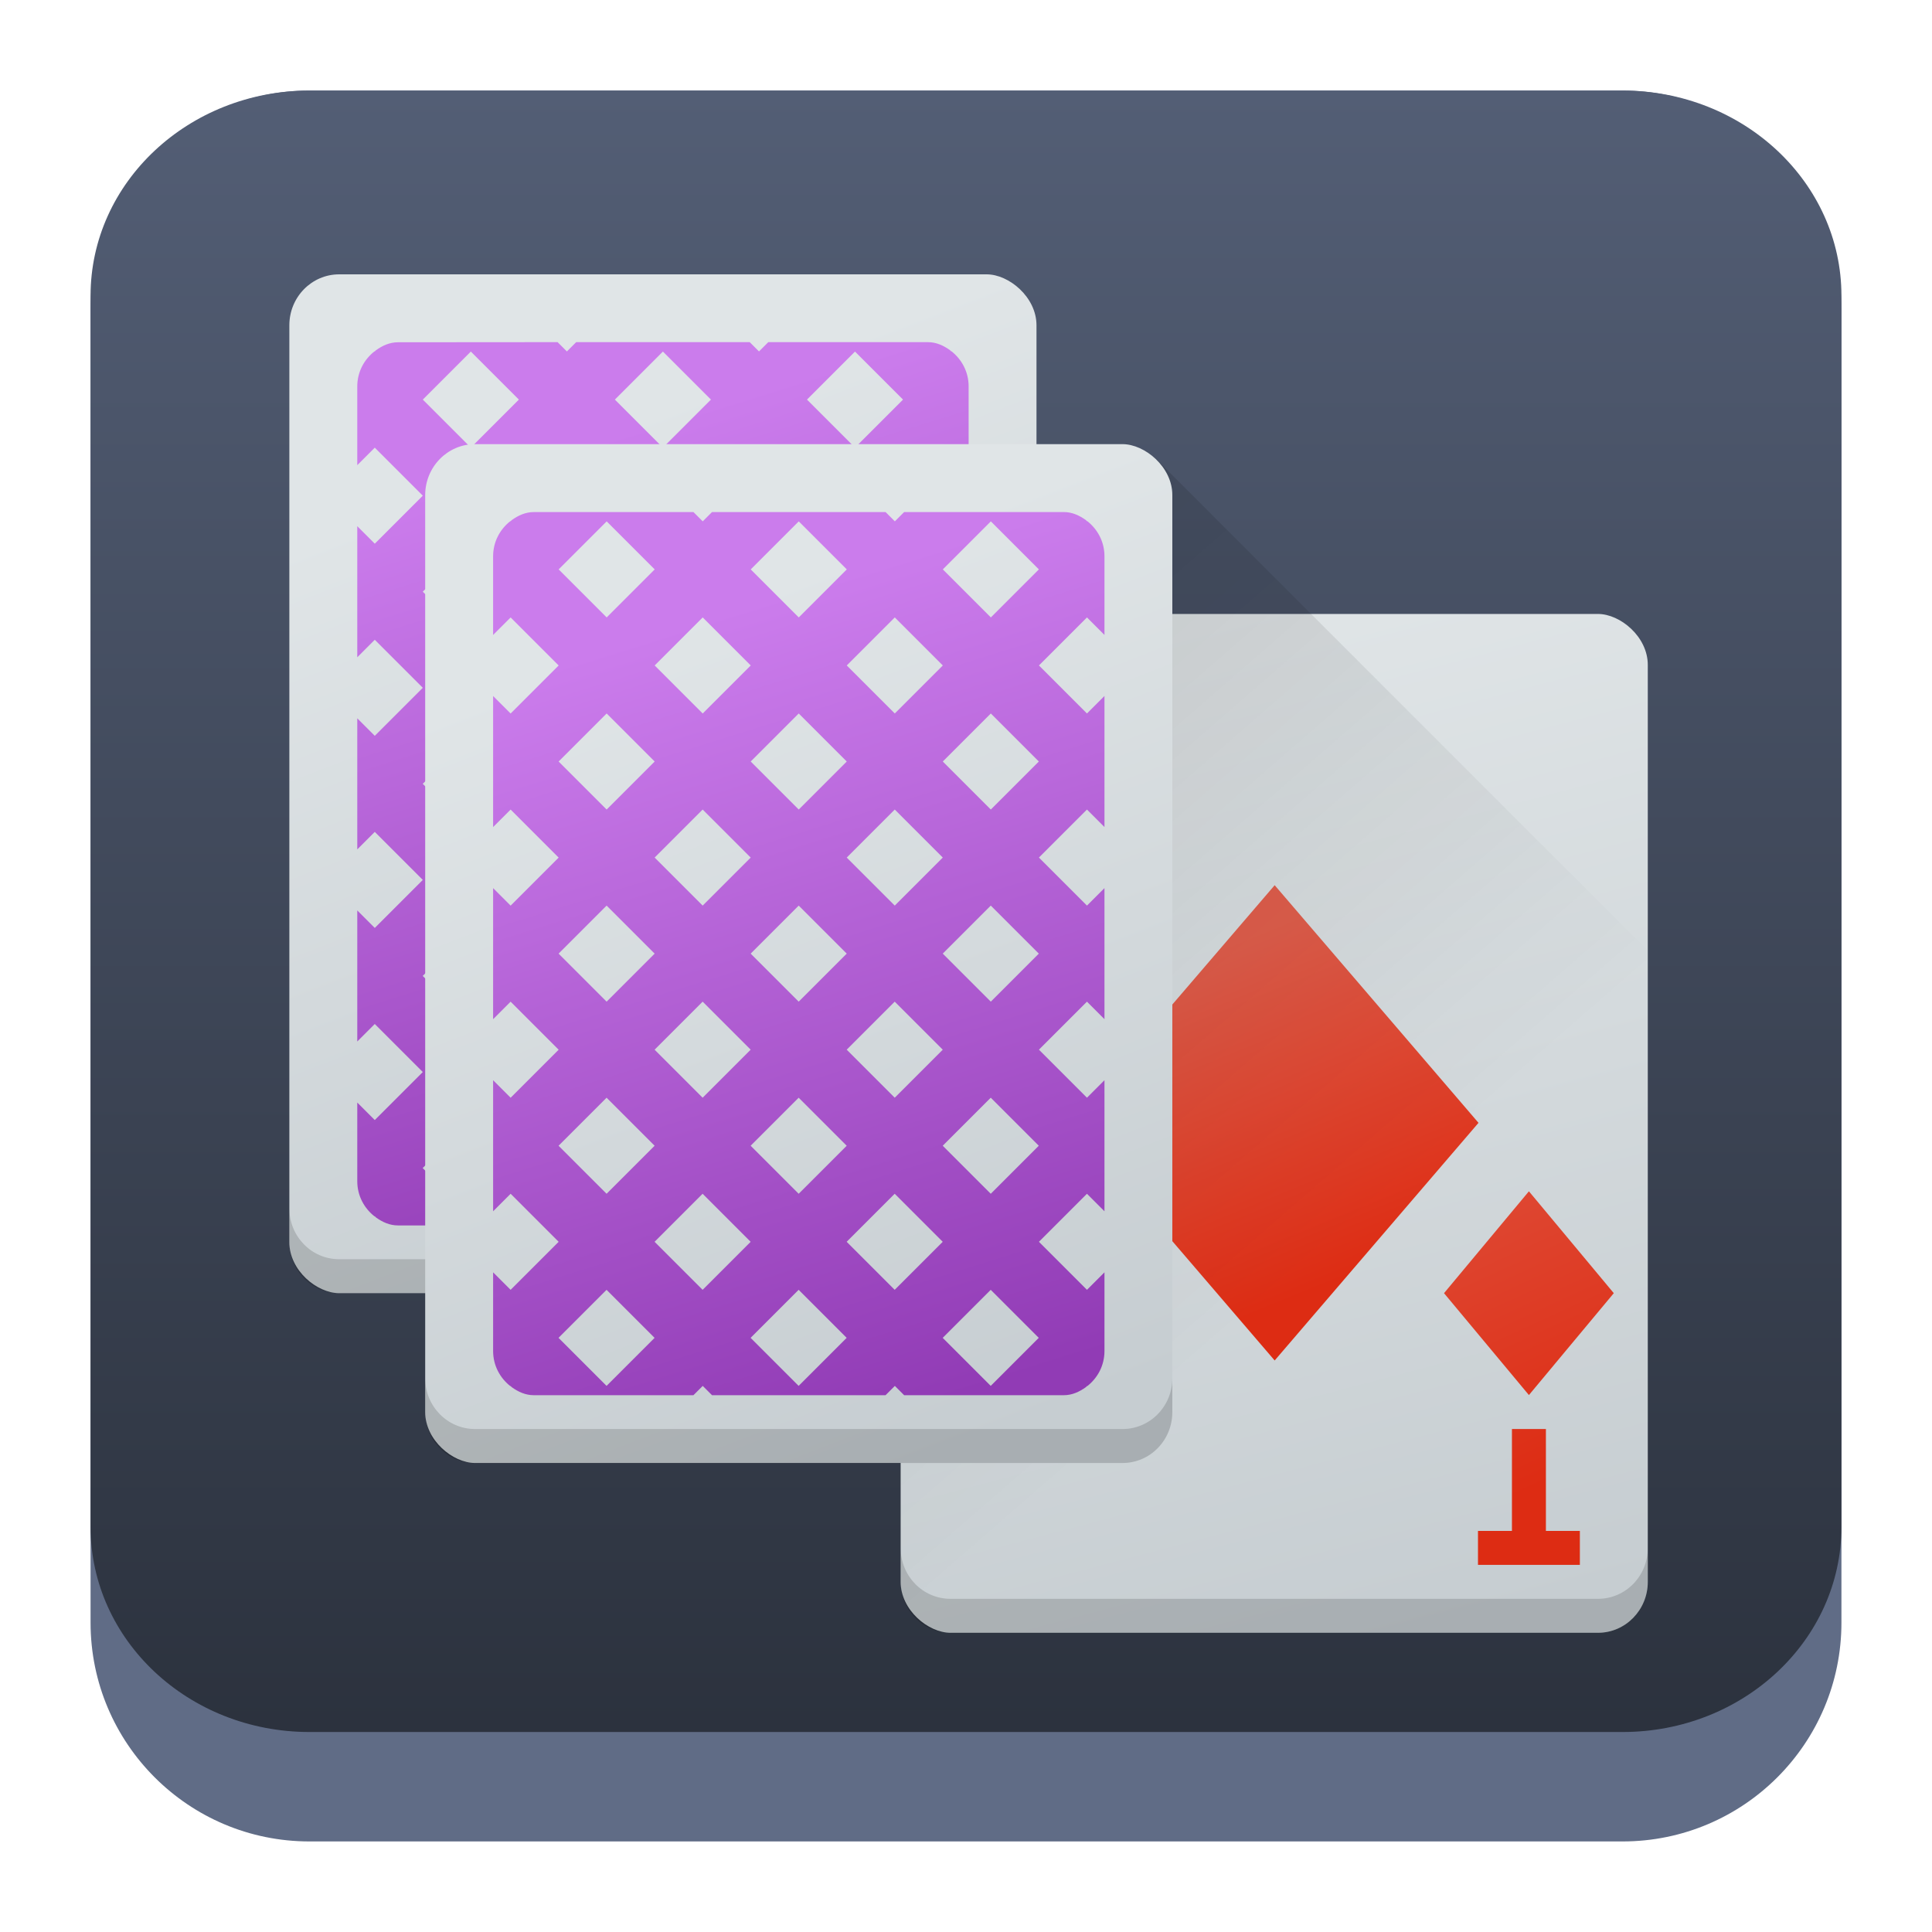 <?xml version="1.0" encoding="UTF-8" standalone="no"?>
<svg
   width="64"
   height="64"
   version="1.1"
   id="svg23117"
   sodipodi:docname="kpat.svg"
   inkscape:version="1.2.1 (9c6d41e410, 2022-07-14)"
   xmlns:inkscape="http://www.inkscape.org/namespaces/inkscape"
   xmlns:sodipodi="http://sodipodi.sourceforge.net/DTD/sodipodi-0.dtd"
   xmlns:xlink="http://www.w3.org/1999/xlink"
   xmlns="http://www.w3.org/2000/svg"
   xmlns:svg="http://www.w3.org/2000/svg">
  <sodipodi:namedview
     id="namedview23119"
     pagecolor="#ffffff"
     bordercolor="#666666"
     borderopacity="1.0"
     inkscape:showpageshadow="2"
     inkscape:pageopacity="0.0"
     inkscape:pagecheckerboard="0"
     inkscape:deskcolor="#d1d1d1"
     showgrid="false"
     inkscape:zoom="4.9166667"
     inkscape:cx="24.508474"
     inkscape:cy="24.508474"
     inkscape:window-width="1920"
     inkscape:window-height="1002"
     inkscape:window-x="0"
     inkscape:window-y="0"
     inkscape:window-maximized="1"
     inkscape:current-layer="svg23117" />
  <defs
     id="defs23105">
    <linearGradient
       id="a"
       y1="547.634"
       y2="499.679"
       x2="388.865"
       gradientUnits="userSpaceOnUse"
       gradientTransform="translate(-453.044,-539.815)"
       x1="428.816">
      <stop
         stop-color="#2a2c2f"
         id="stop23090" />
      <stop
         offset="1"
         stop-color="#536161"
         id="stop23092" />
    </linearGradient>
    <linearGradient
       id="b"
       y1="44"
       y2="12"
       x2="14"
       gradientUnits="userSpaceOnUse"
       x1="36"
       gradientTransform="translate(-68.474,-40.015)">
      <stop
         stop-color="#536161"
         style="stop-color:#bfc9c9;stop-opacity:1"
         id="stop23095" />
      <stop
         offset="1"
         stop-color="#f4f5f5"
         style="stop-color:#fbfbfb;stop-opacity:1"
         id="stop23097" />
    </linearGradient>
    <linearGradient
       id="c"
       y1="527.014"
       x1="406.501"
       y2="539.825"
       x2="419.974"
       gradientUnits="userSpaceOnUse"
       gradientTransform="translate(-453.044,-539.815)">
      <stop
         stop-color="#292c2f"
         id="stop23100" />
      <stop
         offset="1"
         stop-opacity="0"
         id="stop23102" />
    </linearGradient>
    <linearGradient
       inkscape:collect="always"
       xlink:href="#linearGradient22063"
       id="linearGradient22065"
       x1="-14"
       y1="6"
       x2="-14"
       y2="-10"
       gradientUnits="userSpaceOnUse"
       gradientTransform="matrix(3.625,0,0,3.625,82.75,39.25)" />
    <linearGradient
       inkscape:collect="always"
       id="linearGradient22063">
      <stop
         style="stop-color:#292f3a;stop-opacity:1;"
         offset="0"
         id="stop22059" />
      <stop
         style="stop-color:#535e75;stop-opacity:1;"
         offset="1"
         id="stop22061" />
    </linearGradient>
    <linearGradient
       gradientTransform="matrix(1.418,0,0,1.418,-0.973,0.333)"
       id="b-3"
       y1="23.775"
       x1="22.54"
       y2="35.804"
       x2="35.771"
       gradientUnits="userSpaceOnUse">
      <stop
         stop-color="#292c2f"
         id="stop12" />
      <stop
         offset="1"
         stop-color="#292c2f"
         stop-opacity="0"
         id="stop14" />
    </linearGradient>
    <linearGradient
       xlink:href="#linearGradient4564"
       id="linearGradient4570"
       x1="18.653"
       y1="20.191"
       x2="7.432"
       y2="8.525"
       gradientUnits="userSpaceOnUse"
       gradientTransform="matrix(1,0,0,1.158,8,3.145)" />
    <linearGradient
       id="linearGradient4564">
      <stop
         style="stop-color:#ffa92d;stop-opacity:1;"
         offset="0"
         id="stop4566" />
      <stop
         style="stop-color:#ffc169;stop-opacity:1"
         offset="1"
         id="stop4568" />
    </linearGradient>
    <linearGradient
       xlink:href="#linearGradient4574"
       id="linearGradient4580"
       x1="28.615"
       y1="21.502"
       x2="39.94"
       y2="10.118"
       gradientUnits="userSpaceOnUse"
       gradientTransform="matrix(1,0,0,1.158,8,3.145)" />
    <linearGradient
       id="linearGradient4574">
      <stop
         style="stop-color:#bf4231;stop-opacity:1;"
         offset="0"
         id="stop4576" />
      <stop
         style="stop-color:#f58273;stop-opacity:1"
         offset="1"
         id="stop4578" />
    </linearGradient>
    <linearGradient
       xlink:href="#linearGradient4590"
       id="linearGradient4596"
       x1="33.241"
       y1="30.191"
       x2="40.393"
       y2="37.416"
       gradientUnits="userSpaceOnUse"
       gradientTransform="matrix(1,0,0,1.158,8,3.145)" />
    <linearGradient
       id="linearGradient4590">
      <stop
         id="stop4594"
         offset="0"
         style="stop-color:#54d883;stop-opacity:1" />
      <stop
         id="stop4592"
         offset="1"
         style="stop-color:#3bb566;stop-opacity:1;" />
    </linearGradient>
    <linearGradient
       xlink:href="#linearGradient4582"
       id="linearGradient4588"
       x1="19.831"
       y1="26.561"
       x2="9.69"
       y2="37.881"
       gradientUnits="userSpaceOnUse"
       gradientTransform="matrix(1,0,0,1.158,8,3.145)" />
    <linearGradient
       id="linearGradient4582">
      <stop
         id="stop4586"
         offset="0"
         style="stop-color:#7cbcec;stop-opacity:1" />
      <stop
         id="stop4584"
         offset="1"
         style="stop-color:#3b85b5;stop-opacity:1;" />
    </linearGradient>
    <linearGradient
       xlink:href="#linearGradient4626"
       id="linearGradient4632"
       x1="23.693"
       y1="21.277"
       x2="34.937"
       y2="32.522"
       gradientUnits="userSpaceOnUse"
       gradientTransform="matrix(1.1,0,0,1.1,5.6,4.535)" />
    <linearGradient
       id="linearGradient4626">
      <stop
         style="stop-color:#000000;stop-opacity:1;"
         offset="0"
         id="stop4628" />
      <stop
         style="stop-color:#000000;stop-opacity:0;"
         offset="1"
         id="stop4630" />
    </linearGradient>
    <linearGradient
       xlink:href="#linearGradient4598"
       id="linearGradient4604"
       x1="27.197"
       y1="33.475"
       x2="21.366"
       y2="14.901"
       gradientUnits="userSpaceOnUse"
       gradientTransform="matrix(1.1,0,0,1.32,5.6,-0.745)" />
    <linearGradient
       id="linearGradient4598">
      <stop
         style="stop-color:#172525;stop-opacity:1;"
         offset="0"
         id="stop4600" />
      <stop
         style="stop-color:#334545;stop-opacity:1"
         offset="1"
         id="stop4602" />
    </linearGradient>
    <linearGradient
       xlink:href="#linearGradient4656"
       id="linearGradient4662"
       x1="19.025"
       y1="15.232"
       x2="29.946"
       y2="31.765"
       gradientUnits="userSpaceOnUse"
       gradientTransform="matrix(1.1,0,0,1.1,6.7,4.535)" />
    <linearGradient
       id="linearGradient4656">
      <stop
         style="stop-color:#ffffff;stop-opacity:1;"
         offset="0"
         id="stop4658" />
      <stop
         style="stop-color:#536161;stop-opacity:1"
         offset="1"
         id="stop4660" />
    </linearGradient>
    <linearGradient
       id="d"
       gradientTransform="matrix(2.115,2.115,-2.115,2.115,3.209,-828.159)"
       gradientUnits="userSpaceOnUse"
       x1="210.5"
       x2="210.5"
       y1="188"
       y2="193.5">
      <stop
         offset="0"
         stop-color="#9b9ea2"
         id="stop17" />
      <stop
         offset="1"
         stop-color="#1a1b1e"
         id="stop19" />
    </linearGradient>
    <linearGradient
       id="a-3"
       gradientTransform="matrix(3.496,0,0,3.496,1.301,3.3)"
       gradientUnits="userSpaceOnUse"
       x1="8.5"
       x2="0.5"
       y1="7.637"
       y2="-0.372">
      <stop
         offset="0"
         stop-color="#4f5356"
         id="stop2" />
      <stop
         offset="1"
         stop-color="#9b9ea2"
         stop-opacity="1"
         id="stop4" />
    </linearGradient>
    <radialGradient
       id="b-6"
       cx="16"
       cy="17"
       gradientUnits="userSpaceOnUse"
       r="11">
      <stop
         offset="0"
         stop-color="#3dd425"
         stop-opacity=".955"
         id="stop7" />
      <stop
         offset="1"
         stop-color="#59f07c"
         id="stop9" />
    </radialGradient>
    <linearGradient
       id="c-7"
       gradientUnits="userSpaceOnUse"
       x1="14.542"
       x2="26.542"
       y1="16"
       y2="28"
       gradientTransform="matrix(1.5,0,0,1.5,8,7.041)">
      <stop
         offset="0"
         id="stop12-5" />
      <stop
         offset="1"
         stop-opacity="0"
         id="stop14-3" />
    </linearGradient>
    <linearGradient
       xlink:href="#linearGradient4167"
       id="linearGradient4229"
       x1="-44"
       y1="-38"
       x2="-14.235"
       y2="-30.179"
       gradientUnits="userSpaceOnUse"
       gradientTransform="matrix(1.125,0,0,1.125,-4.588,-5.085)" />
    <linearGradient
       id="linearGradient4167">
      <stop
         style="stop-color:#c6cdd1;stop-opacity:1"
         offset="0"
         id="stop198" />
      <stop
         style="stop-color:#e0e5e7;stop-opacity:1"
         offset="1"
         id="stop200" />
    </linearGradient>
    <linearGradient
       xlink:href="#linearGradient4197"
       id="linearGradient4203"
       x1="48.512"
       y1="-3.732"
       x2="39.622"
       y2="-8.012"
       gradientUnits="userSpaceOnUse"
       gradientTransform="matrix(1.125,0,0,1.125,6.928,-0.885)" />
    <linearGradient
       id="linearGradient4197">
      <stop
         style="stop-color:#dd2c13;stop-opacity:1;"
         offset="0"
         id="stop213" />
      <stop
         style="stop-color:#e05e4c;stop-opacity:1"
         offset="1"
         id="stop215" />
    </linearGradient>
    <linearGradient
       xlink:href="#linearGradient4197"
       id="linearGradient4213"
       x1="31.18"
       y1="34.498"
       x2="24"
       y2="17"
       gradientUnits="userSpaceOnUse"
       gradientTransform="matrix(1.125,0,0,1.125,5.085,4.588)" />
    <linearGradient
       xlink:href="#linearGradient4197"
       id="linearGradient4221"
       x1="42"
       y1="39.142"
       x2="35.616"
       y2="25.298"
       gradientUnits="userSpaceOnUse"
       gradientTransform="matrix(1.125,0,0,1.125,5.085,4.588)" />
    <linearGradient
       xlink:href="#linearGradient4626"
       id="linearGradient4346"
       x1="4.68"
       y1="4.407"
       x2="27.417"
       y2="30.538"
       gradientUnits="userSpaceOnUse"
       gradientTransform="matrix(1.125,0,0,1.125,9.585,10.213)" />
    <linearGradient
       xlink:href="#linearGradient4167"
       id="linearGradient4237"
       x1="-34"
       y1="-19"
       x2="-9.811"
       y2="-9.658"
       gradientUnits="userSpaceOnUse"
       gradientTransform="matrix(1.125,0,0,1.125,-4.588,-5.085)" />
    <linearGradient
       xlink:href="#linearGradient4293"
       id="linearGradient4299"
       x1="19.279"
       y1="32.164"
       x2="12.106"
       y2="9.185"
       gradientUnits="userSpaceOnUse"
       gradientTransform="matrix(1.125,0,0,1.125,5.085,4.588)" />
    <linearGradient
       id="linearGradient4293">
      <stop
         style="stop-color:#913bb5;stop-opacity:1"
         offset="0"
         id="stop208" />
      <stop
         style="stop-color:#cb7cec;stop-opacity:1"
         offset="1"
         id="stop210" />
    </linearGradient>
    <linearGradient
       xlink:href="#linearGradient4167"
       id="linearGradient4368"
       gradientUnits="userSpaceOnUse"
       x1="-34"
       y1="-19"
       x2="-9.811"
       y2="-9.658"
       gradientTransform="matrix(1.125,0,0,1.125,-10.213,-9.585)" />
    <linearGradient
       xlink:href="#linearGradient4293"
       id="linearGradient4356"
       gradientUnits="userSpaceOnUse"
       x1="19.279"
       y1="32.164"
       x2="12.106"
       y2="9.185"
       gradientTransform="matrix(1.125,0,0,1.125,9.585,10.213)" />
  </defs>
  <path
     d="M 3,10.25 C 3,6.246 6.246,3 10.25,3 h 43.5 c 4.004,0 7.25,3.246 7.25,7.25 v 43.5 c 0,4.004 -3.246,7.25 -7.25,7.25 H 10.25 C 6.246,61 3,57.754 3,53.75 Z"
     id="path736"
     style="fill:#606c86;fill-opacity:1;stroke-width:3.625" />
  <path
     d="M 3,9.797 C 3,6.043 6.246,3 10.25,3 h 43.5 c 4.004,0 7.25,3.043 7.25,6.797 v 40.781 c 0,3.754 -3.246,6.797 -7.25,6.797 H 10.25 C 6.246,57.375 3,54.332 3,50.578 Z"
     id="path738"
     style="fill:url(#linearGradient22065);fill-opacity:1;stroke-width:3.625" />
  <rect
     style="fill:url(#linearGradient4229);fill-opacity:1;stroke-width:1.125"
     transform="matrix(0,-1,-1,0,0,0)"
     rx="1.687"
     ry="1.65"
     height="24.75"
     width="33.75"
     y="-54.585"
     x="-54.088"
     id="rect229" />
  <rect
     style="fill:url(#linearGradient4203);fill-opacity:1;stroke:none;stroke-width:2.25;stroke-linecap:round;stroke-linejoin:round;stroke-miterlimit:4;stroke-dasharray:none;stroke-opacity:0"
     width="10.372"
     height="10.372"
     x="51.748"
     y="-13.114"
     transform="matrix(0.651,0.759,-0.651,0.759,0,0)"
     id="rect231" />
  <path
     style="fill:url(#linearGradient4213);fill-opacity:1;stroke:none;stroke-width:2.25;stroke-linecap:round;stroke-linejoin:round;stroke-miterlimit:4;stroke-dasharray:none;stroke-opacity:0"
     d="m 32.085,22.588 v 1.125 h 1.125 v 3.375 h 1.125 v -3.375 h 1.125 v -1.125 h -1.125 -1.125 z m 1.688,5.625 -2.812,3.375 2.812,3.375 2.812,-3.375 z"
     id="path233" />
  <path
     style="fill:url(#linearGradient4221);fill-opacity:1;stroke:none;stroke-width:2.25;stroke-linecap:round;stroke-linejoin:round;stroke-miterlimit:4;stroke-dasharray:none;stroke-opacity:0"
     d="m 50.647,39.463 -2.812,3.375 2.812,3.375 2.812,-3.375 z m -0.562,7.875 v 3.375 h -1.125 v 1.125 h 1.125 1.125 1.125 v -1.125 h -1.125 v -3.375 z"
     id="path235" />
  <path
     style="opacity:0.2;fill:url(#linearGradient4346);fill-opacity:1;stroke:none;stroke-width:2.25;stroke-linecap:round;stroke-linejoin:round;stroke-miterlimit:4;stroke-dasharray:none;stroke-opacity:0"
     d="m 38.27,15.177 -12.325,1.582 -7.985,18.501 -3.661,12.333 c 0.023,0.042 0.04,0.088 0.066,0.127 l 0.008,0.011 0.453,0.453 c 0.26,0.175 0.571,0.279 0.907,0.279 h 14.1 v 3.937 c 0,0.935 0.736,1.687 1.65,1.687 h 21.45 c 0.914,0 1.65,-0.753 1.65,-1.687 V 31.491 Z"
     id="path239" />
  <rect
     x="-42.838"
     y="-34.335"
     width="33.75"
     height="24.75"
     ry="1.65"
     rx="1.687"
     transform="matrix(0,-1,-1,0,0,0)"
     style="fill:url(#linearGradient4237);fill-opacity:1;stroke-width:1.125"
     id="rect241" />
  <path
     style="fill:url(#linearGradient4299);fill-opacity:1;stroke:none;stroke-width:2.25;stroke-linecap:round;stroke-linejoin:round;stroke-miterlimit:4;stroke-dasharray:none;stroke-opacity:0"
     d="m 13.184,11.338 c -0.277,0 -0.518,0.112 -0.732,0.266 l -0.04,0.04 -0.006,-0.006 c -0.338,0.265 -0.571,0.676 -0.571,1.165 v 2.606 l 0.58,-0.58 1.591,1.591 -1.591,1.591 -0.58,-0.58 v 4.342 l 0.58,-0.58 1.591,1.591 -1.591,1.591 -0.58,-0.58 v 4.342 l 0.58,-0.58 1.591,1.591 -1.591,1.591 -0.58,-0.58 v 4.342 l 0.58,-0.58 1.591,1.591 -1.591,1.591 -0.58,-0.58 v 2.606 c 0,0.488 0.234,0.899 0.571,1.165 l 0.006,-0.006 0.04,0.04 c 0.214,0.154 0.455,0.266 0.732,0.266 h 5.287 l 0.308,-0.308 0.308,0.308 h 5.748 l 0.308,-0.308 0.308,0.308 h 5.287 c 0.277,0 0.518,-0.112 0.732,-0.266 l 0.04,-0.04 0.006,0.006 c 0.338,-0.265 0.571,-0.676 0.571,-1.165 V 36.519 l -0.58,0.58 -1.591,-1.591 1.591,-1.591 0.58,0.58 v -4.342 l -0.58,0.58 -1.591,-1.591 1.591,-1.591 0.58,0.58 v -4.342 l -0.58,0.58 -1.591,-1.591 1.591,-1.591 0.58,0.58 v -4.342 l -0.58,0.58 -1.591,-1.591 1.591,-1.591 0.58,0.58 v -2.606 c 0,-0.488 -0.234,-0.899 -0.571,-1.165 l -0.006,0.006 -0.04,-0.04 c -0.214,-0.154 -0.455,-0.266 -0.732,-0.266 h -5.287 l -0.308,0.308 -0.308,-0.308 h -5.748 l -0.308,0.308 -0.308,-0.308 z m 2.413,0.308 1.591,1.591 -1.591,1.591 -1.591,-1.591 z m 6.363,0 1.591,1.591 -1.591,1.591 -1.591,-1.591 z m 6.363,0 1.591,1.591 -1.591,1.591 -1.591,-1.591 z m -9.545,3.182 1.591,1.591 -1.591,1.591 -1.591,-1.591 z m 6.363,0 1.591,1.591 -1.591,1.591 -1.591,-1.591 z m -9.545,3.182 1.591,1.591 -1.591,1.591 -1.591,-1.591 z m 6.363,0 1.591,1.591 -1.591,1.591 -1.591,-1.591 z m 6.363,0 1.591,1.591 -1.591,1.591 -1.591,-1.591 z m -9.545,3.182 1.591,1.591 -1.591,1.591 -1.591,-1.591 z m 6.363,0 1.591,1.591 -1.591,1.591 -1.591,-1.591 z m -9.545,3.182 1.591,1.591 -1.591,1.591 -1.591,-1.591 z m 6.363,0 1.591,1.591 -1.591,1.591 -1.591,-1.591 z m 6.363,0 1.591,1.591 -1.591,1.591 -1.591,-1.591 z m -9.545,3.182 1.591,1.591 -1.591,1.591 -1.591,-1.591 z m 6.363,0 1.591,1.591 -1.591,1.591 -1.591,-1.591 z m -9.545,3.182 1.591,1.591 -1.591,1.591 -1.591,-1.591 z m 6.363,0 1.591,1.591 -1.591,1.591 -1.591,-1.591 z m 6.363,0 1.591,1.591 -1.591,1.591 -1.591,-1.591 z m -9.545,3.182 1.591,1.591 -1.591,1.591 -1.591,-1.591 z m 6.363,0 1.591,1.591 -1.591,1.591 -1.591,-1.591 z m -9.545,3.182 1.591,1.591 -1.591,1.591 -1.591,-1.591 z m 6.363,0 1.591,1.591 -1.591,1.591 -1.591,-1.591 z m 6.363,0 1.591,1.591 -1.591,1.591 -1.591,-1.591 z"
     id="path243" />
  <path
     style="opacity:0.15;fill:#000000;fill-opacity:1;stroke-width:1.125"
     d="m 9.585,40.026 v 1.125 c 0,0.935 0.736,1.688 1.65,1.688 h 21.45 c 0.914,0 1.65,-0.753 1.65,-1.688 v -1.125 c 0,0.935 -0.736,1.687 -1.65,1.687 H 11.235 c -0.914,0 -1.65,-0.753 -1.65,-1.687 z"
     id="path245" />
  <rect
     style="fill:url(#linearGradient4368);fill-opacity:1;stroke-width:1.125"
     transform="matrix(0,-1,-1,0,0,0)"
     rx="1.687"
     ry="1.65"
     height="24.75"
     width="33.75"
     y="-38.835"
     x="-48.463"
     id="rect247" />
  <path
     d="m 17.684,16.963 c -0.277,0 -0.518,0.112 -0.732,0.266 l -0.04,0.04 -0.006,-0.006 c -0.338,0.265 -0.571,0.676 -0.571,1.165 v 2.606 l 0.58,-0.58 1.591,1.591 -1.591,1.591 -0.58,-0.58 v 4.342 l 0.58,-0.58 1.591,1.591 -1.591,1.591 -0.58,-0.58 v 4.342 l 0.58,-0.58 1.591,1.591 -1.591,1.591 -0.58,-0.58 v 4.341 l 0.58,-0.58 1.591,1.591 -1.591,1.591 -0.58,-0.58 v 2.606 c 0,0.488 0.234,0.899 0.571,1.165 l 0.006,-0.006 0.04,0.04 c 0.214,0.154 0.455,0.266 0.732,0.266 h 5.287 l 0.308,-0.308 0.308,0.308 h 5.748 l 0.308,-0.308 0.308,0.308 h 5.287 c 0.277,0 0.518,-0.112 0.732,-0.266 l 0.04,-0.04 0.006,0.006 c 0.338,-0.265 0.571,-0.676 0.571,-1.165 v -2.606 l -0.58,0.58 -1.591,-1.591 1.591,-1.591 0.58,0.58 v -4.342 l -0.58,0.58 -1.591,-1.591 1.591,-1.591 0.58,0.58 v -4.342 l -0.58,0.58 -1.591,-1.591 1.591,-1.591 0.58,0.58 v -4.342 l -0.58,0.58 -1.591,-1.591 1.591,-1.591 0.58,0.58 v -2.606 c 0,-0.488 -0.234,-0.899 -0.571,-1.165 l -0.006,0.006 -0.04,-0.04 c -0.214,-0.154 -0.455,-0.266 -0.732,-0.266 h -5.287 l -0.308,0.308 -0.308,-0.308 h -5.748 l -0.308,0.308 -0.308,-0.308 z m 2.413,0.308 1.591,1.591 -1.591,1.591 -1.591,-1.591 z m 6.363,0 1.591,1.591 -1.591,1.591 -1.591,-1.591 z m 6.363,0 1.591,1.591 -1.591,1.591 -1.591,-1.591 z m -9.545,3.182 1.591,1.591 -1.591,1.591 -1.591,-1.591 z m 6.363,0 1.591,1.591 -1.591,1.591 -1.591,-1.591 z m -9.545,3.182 1.591,1.591 -1.591,1.591 -1.591,-1.591 z m 6.363,0 1.591,1.591 -1.591,1.591 -1.591,-1.591 z m 6.363,0 1.591,1.591 -1.591,1.591 -1.591,-1.591 z m -9.545,3.182 1.591,1.591 -1.591,1.591 -1.591,-1.591 z m 6.363,0 1.591,1.591 -1.591,1.591 -1.591,-1.591 z m -9.545,3.182 1.591,1.591 -1.591,1.591 -1.591,-1.591 z m 6.363,0 1.591,1.591 -1.591,1.591 -1.591,-1.591 z m 6.363,0 1.591,1.591 -1.591,1.591 -1.591,-1.591 z m -9.545,3.182 1.591,1.591 -1.591,1.591 -1.591,-1.591 z m 6.363,0 1.591,1.591 -1.591,1.591 -1.591,-1.591 z m -9.545,3.182 1.591,1.591 -1.591,1.591 -1.591,-1.591 z m 6.363,0 1.591,1.591 -1.591,1.591 -1.591,-1.591 z m 6.363,0 1.591,1.591 -1.591,1.591 -1.591,-1.591 z m -9.545,3.182 1.591,1.591 -1.591,1.591 -1.591,-1.591 z m 6.363,0 1.591,1.591 -1.591,1.591 -1.591,-1.591 z m -9.545,3.182 1.591,1.591 -1.591,1.591 -1.591,-1.591 z m 6.363,0 1.591,1.591 -1.591,1.591 -1.591,-1.591 z m 6.363,0 1.591,1.591 -1.591,1.591 -1.591,-1.591 z"
     style="fill:url(#linearGradient4356);fill-opacity:1;stroke:none;stroke-width:2.25;stroke-linecap:round;stroke-linejoin:round;stroke-miterlimit:4;stroke-dasharray:none;stroke-opacity:0"
     id="path249" />
  <path
     style="opacity:0.15;fill:#000000;fill-opacity:1;stroke-width:1.125"
     d="m 29.835,51.276 v 1.125 c 0,0.935 0.736,1.688 1.65,1.688 h 21.45 c 0.914,0 1.65,-0.753 1.65,-1.688 v -1.125 c 0,0.935 -0.736,1.687 -1.65,1.687 h -21.45 c -0.914,0 -1.65,-0.753 -1.65,-1.687 z"
     id="path251" />
  <path
     style="opacity:0.15;fill:#000000;fill-opacity:1;stroke-width:1.125"
     d="m 14.085,45.651 v 1.125 c 0,0.935 0.736,1.688 1.65,1.688 h 21.45 c 0.914,0 1.65,-0.753 1.65,-1.688 v -1.125 c 0,0.935 -0.736,1.687 -1.65,1.687 H 15.735 c -0.914,0 -1.65,-0.753 -1.65,-1.687 z"
     id="path253" />
</svg>
